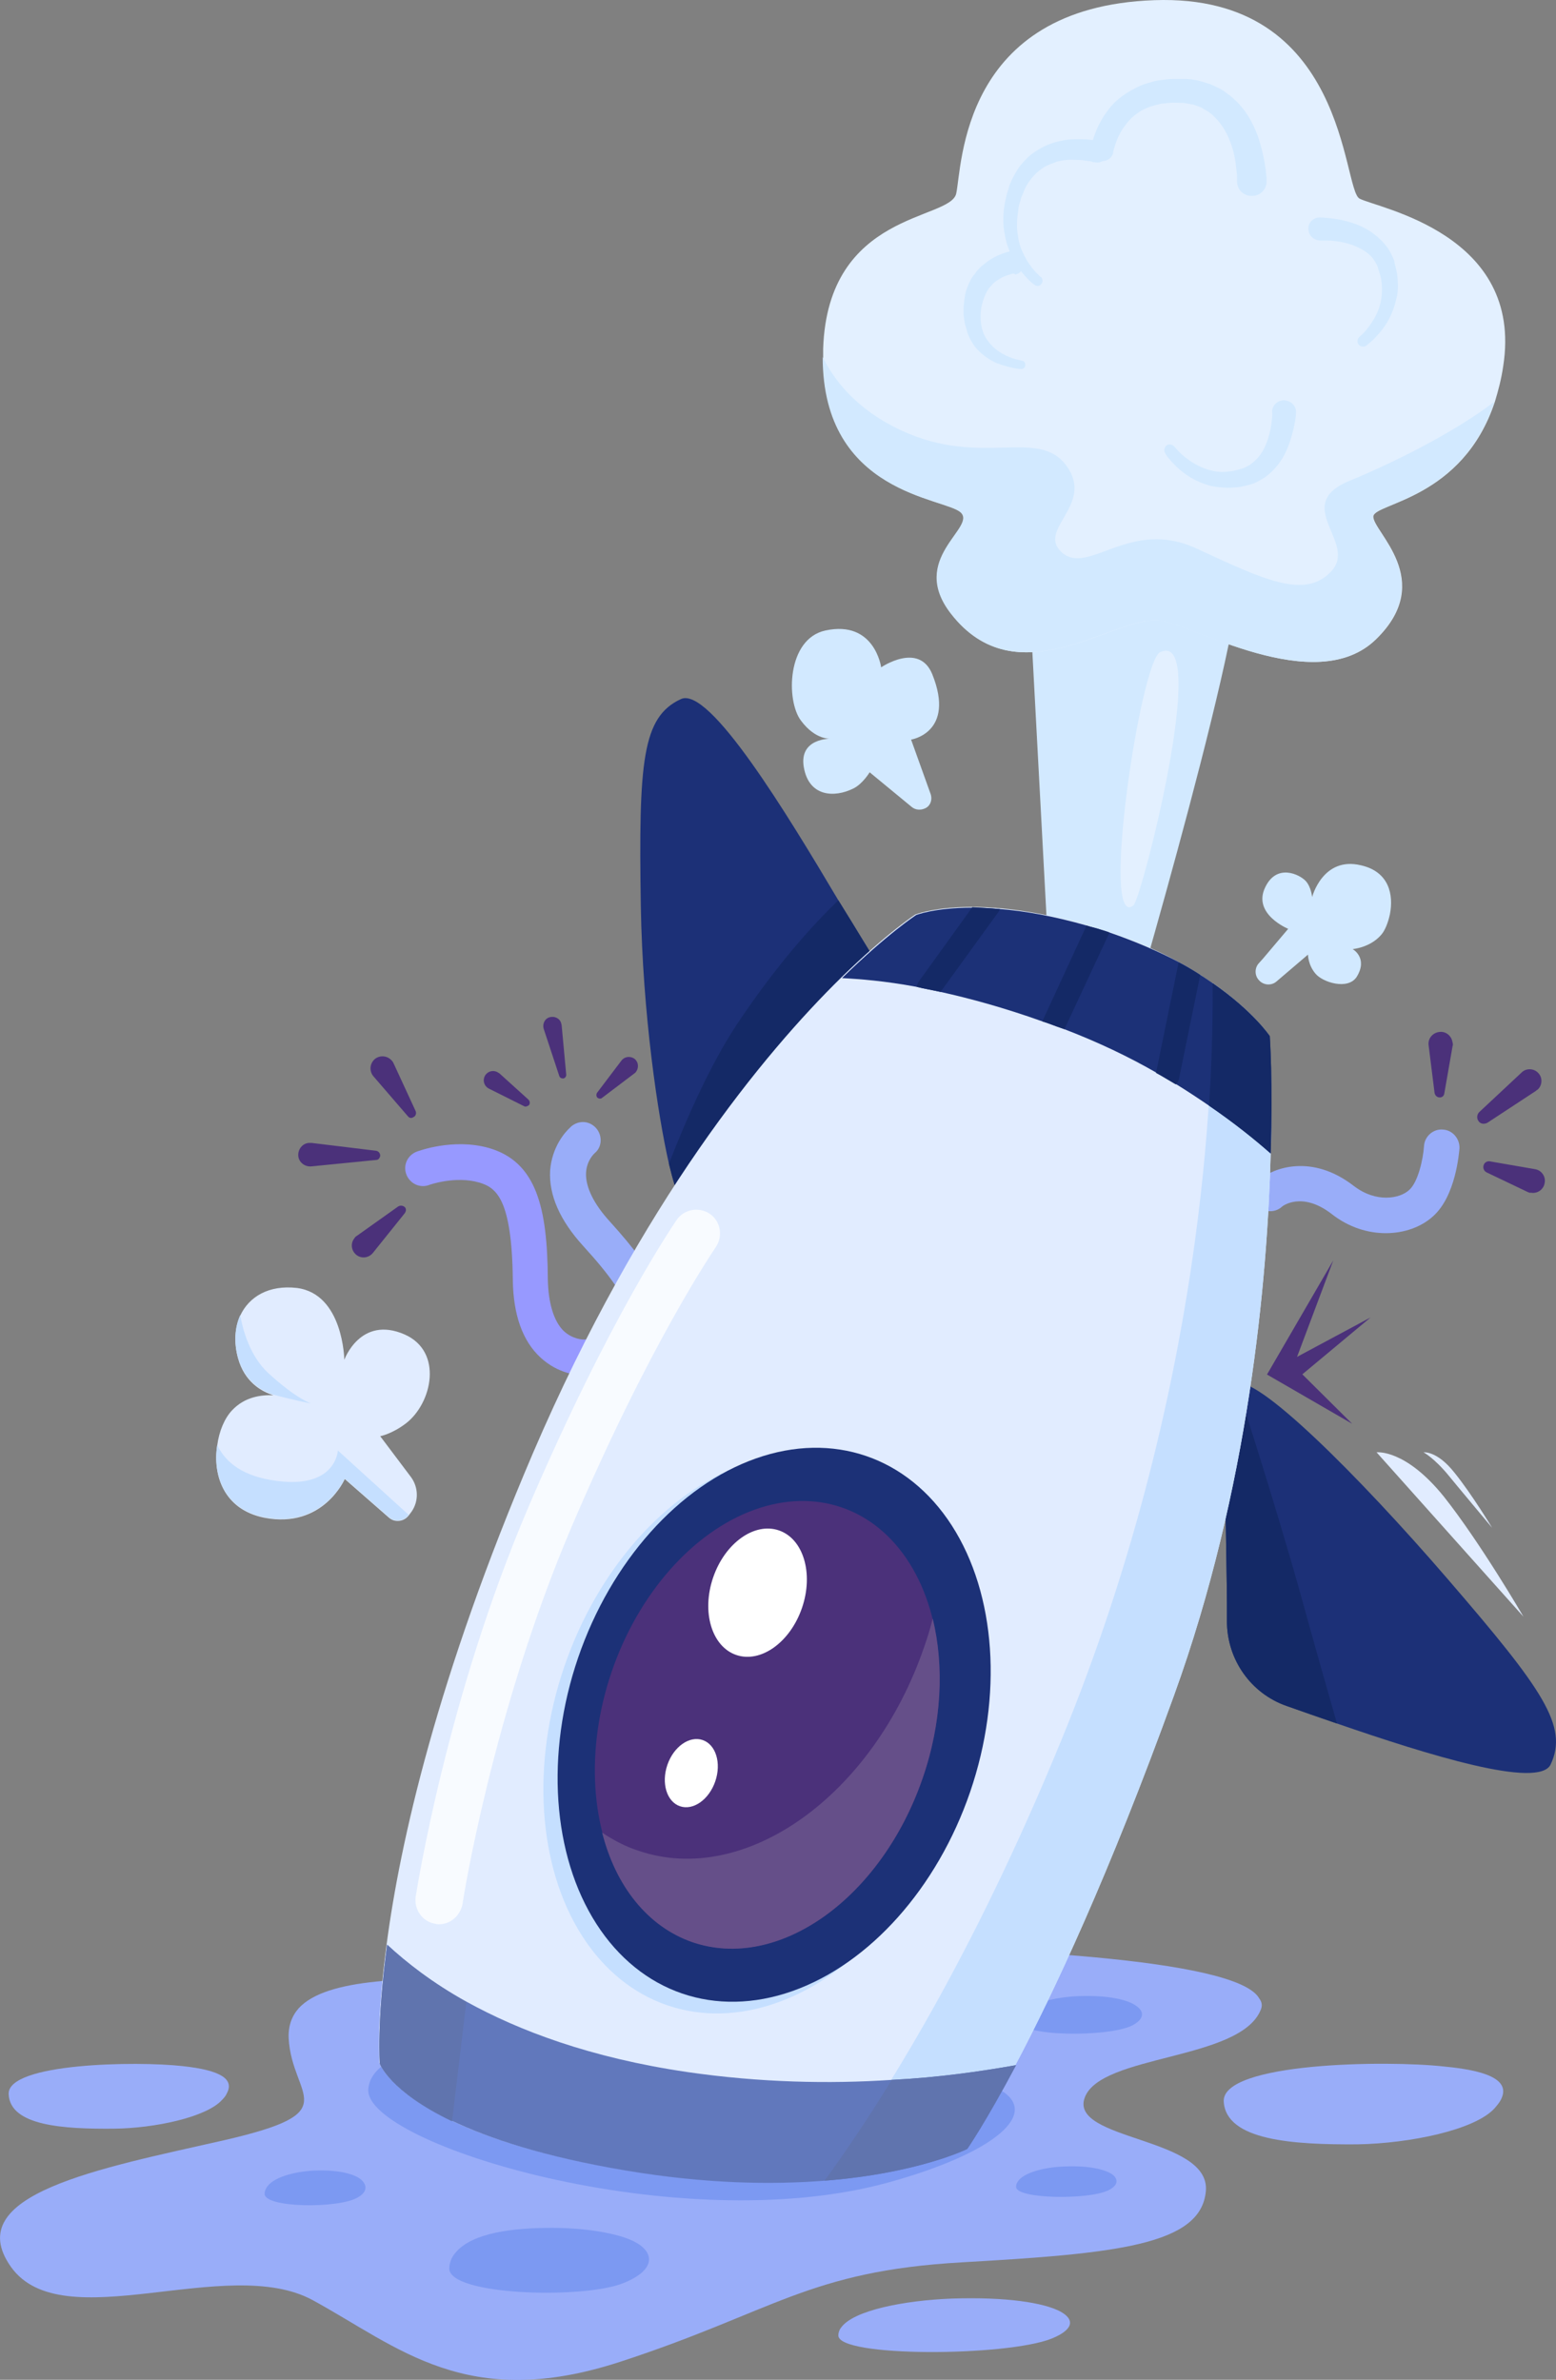 <?xml version="1.0" encoding="utf-8"?>
<svg viewBox="-433.559 -1133 1144.225 1750.058" xmlns="http://www.w3.org/2000/svg">
  <rect x="-433.559" y="-1133" width="1144.225" height="1750.058" fill="#808080" stroke="none"/>
  <title>Rocket Crash</title>
  <g id="XMLID_3_" transform="matrix(3.386, 0, 0, 3.386, -870.396, -1269.994)">
    <path id="XMLID_153_" fill="#99ADF9" d="M402.8,477c-4.5,11-34.7,9.6-38.2,19c-3.5,9.4,27.3,8.5,26.3,20.3 c-1,11.8-19.6,13.6-53,15.5c-33.4,1.9-40.8,10.7-74.2,21.6s-48.1-3.2-66.8-13.4c-18.6-10.1-54.3,8.5-65.5-7.2 c-11.2-15.8,19.3-21.4,46.2-27.5c27-6.2,14.8-9.1,14.1-22.2c-0.1-2.7,0.7-4.8,2.2-6.5c6.1-6.6,23.8-6.7,45-6.3 c26.7,0.6,33.4-8.3,70.6-7.5c34.3,0.7,88.1,2.8,93,11.7C403.1,475.3,403.2,476.1,402.8,477z"/>
  </g>
  <path id="XMLID_155_" fill="#99ADF9" d="M 670.148 411.062 C 669.133 413.094 667.44 415.125 665.408 417.495 C 650.849 433.408 603.109 443.227 564.85 443.904 C 517.448 444.243 468.015 441.196 466.322 412.416 C 466.322 412.416 466.322 412.416 466.322 412.416 C 464.968 383.637 586.18 381.944 628.503 386.684 C 665.07 390.07 676.581 398.535 670.148 411.062 Z"/>
  <path id="XMLID_325_" fill="#99ADF9" d="M -266.706 406.322 C -267.383 408.015 -268.738 409.708 -270.43 411.401 C -281.942 423.928 -319.525 432.054 -349.658 432.393 C -386.902 432.731 -426.178 430.361 -427.194 406.999 C -427.194 406.999 -427.194 406.999 -427.194 406.999 C -428.209 383.976 -332.729 382.621 -299.548 386.346 C -270.769 389.393 -261.289 396.164 -266.706 406.322 Z"/>
  <path id="XMLID_157_" fill="#99ADF9" d="M 339.693 586.786 C 306.512 599.99 182.591 600.668 182.93 584.416 C 182.93 582.384 183.607 580.353 184.961 578.66 C 194.103 565.794 232.024 558.683 266.221 557.329 C 306.512 555.975 333.937 560.376 346.126 566.809 C 357.299 572.904 355.606 580.353 339.693 586.786 Z"/>
  <path id="XMLID_23_" fill="#7C99F2" d="M 23.458 546.495 C -7.014 557.668 -103.848 554.959 -103.171 534.983 C -103.171 532.613 -102.494 530.243 -101.478 527.873 C -93.352 512.298 -67.959 506.542 -38.841 505.526 C -4.983 504.172 22.781 509.589 33.954 516.022 C 48.175 523.81 48.513 537.014 23.458 546.495 Z"/>
  <path id="XMLID_26_" fill="#7C99F2" d="M 398.945 356.55 C 381 365.354 315.654 364.676 315.992 353.165 C 315.992 351.81 316.331 350.456 317.008 349.102 C 322.087 340.299 342.063 335.558 360.347 334.881 C 381.677 334.204 396.236 337.59 402.331 342.33 C 408.425 346.732 407.409 352.149 398.945 356.55 Z"/>
  <path id="XMLID_27_" fill="#7C99F2" d="M 381.339 477.763 C 366.78 484.873 313.284 484.196 313.622 475.054 C 313.622 474.038 313.961 472.684 314.638 471.668 C 318.701 464.558 335.292 460.495 350.189 460.156 C 367.795 459.479 379.646 462.526 384.724 466.251 C 389.126 469.975 388.449 474.377 381.339 477.763 Z"/>
  <path id="XMLID_25_" fill="#7C99F2" d="M 219.497 472.007 C 65.781 514.329 -164.793 443.904 -162.762 403.613 C -162.423 398.535 -160.391 394.133 -156.667 390.07 C -130.258 360.952 -22.589 352.826 75.261 358.582 C 190.04 365.692 267.575 383.976 301.433 403.613 C 332.244 420.881 298.048 450.337 219.497 472.007 Z"/>
  <path id="XMLID_24_" fill="#7C99F2" d="M -170.888 483.18 C -185.447 491.306 -239.62 490.629 -238.942 480.133 C -238.942 478.778 -238.604 477.763 -237.927 476.408 C -233.864 468.282 -217.273 463.881 -202.376 463.204 C -184.769 462.526 -172.919 465.574 -167.84 469.975 C -163.1 474.377 -163.777 479.455 -170.888 483.18 Z"/>
  <path id="XMLID_97_" fill="#D2E9FF" d="M 322.764 -706.595 C 322.764 -706.595 313.961 -734.02 344.433 -735.713 C 374.906 -737.067 344.433 -782.098 374.906 -808.169 C 405.378 -834.24 441.606 -822.728 442.96 -787.854 C 444.315 -752.98 438.559 -731.311 442.96 -722.508 C 447.362 -713.705 460.228 -738.421 476.141 -721.154 C 492.055 -703.886 393.528 -370.384 393.528 -370.384 L 340.032 -383.588 L 322.764 -706.595 Z"/>
  <path id="XMLID_18_" fill="#E3F0FF" d="M 419.598 -653.438 C 405.039 -646.666 375.244 -447.58 399.961 -467.218 C 405.716 -471.619 456.842 -670.705 419.598 -653.438 Z"/>
  <path id="XMLID_151_" fill="#E3F0FF" d="M 671.841 -863.697 C 670.487 -854.216 668.117 -845.413 665.747 -837.626 C 642.046 -765.847 577.377 -763.138 576.361 -753.319 C 575.346 -742.484 623.086 -706.595 578.393 -662.918 C 533.7 -619.241 442.622 -674.768 418.583 -676.8 C 384.724 -679.508 314.299 -619.241 265.882 -681.878 C 234.733 -722.17 284.843 -744.855 273.331 -756.028 C 261.819 -767.201 171.757 -769.232 171.757 -870.468 C 171.757 -872.5 171.757 -874.531 171.757 -876.563 C 175.143 -977.798 265.205 -970.688 269.607 -990.665 C 274.008 -1010.641 272.993 -1127.79 415.197 -1132.869 C 557.739 -1137.947 553.338 -993.712 566.204 -986.94 C 579.747 -979.83 687.077 -961.208 671.841 -863.697 Z"/>
  <path id="XMLID_149_" fill="#D2E9FF" d="M 558.755 -779.39 C 589.227 -791.917 634.936 -814.264 665.408 -837.626 C 641.708 -765.847 577.039 -763.138 576.023 -753.319 C 575.007 -742.484 622.747 -706.595 578.054 -662.918 C 533.362 -619.241 442.283 -674.768 418.244 -676.8 C 384.386 -679.508 313.961 -619.241 265.544 -681.878 C 234.394 -722.17 284.504 -744.855 272.993 -756.028 C 261.481 -767.201 171.418 -769.232 171.418 -870.468 C 179.206 -854.555 195.457 -831.87 230.331 -815.957 C 288.906 -789.209 330.213 -819.004 350.866 -790.224 C 371.52 -761.445 328.181 -743.5 347.48 -726.571 C 367.118 -709.642 397.59 -752.303 446.346 -729.618 C 495.44 -706.933 525.913 -692.036 545.212 -712.689 C 565.527 -733.681 515.417 -761.445 558.755 -779.39 Z"/>
  <path id="XMLID_94_" fill="#D2E9FF" d="M 327.504 -923.287 C 327.504 -923.287 327.166 -923.625 326.15 -924.303 C 325.134 -924.98 324.118 -925.996 322.425 -927.688 C 319.378 -930.736 315.315 -935.476 311.929 -941.909 C 310.237 -944.956 308.544 -948.68 307.189 -952.743 C 305.835 -956.806 305.158 -961.208 304.481 -965.948 C 304.142 -970.688 304.142 -975.428 304.819 -980.169 C 305.158 -982.539 305.496 -984.909 306.174 -987.279 C 306.512 -988.633 306.512 -989.31 307.189 -991.342 L 308.205 -994.728 C 309.221 -998.791 311.929 -1003.869 314.638 -1008.271 C 317.347 -1012.334 321.071 -1016.397 324.796 -1019.444 C 328.858 -1022.491 332.921 -1024.861 336.984 -1026.554 C 341.047 -1028.247 345.449 -1029.263 349.173 -1029.94 C 352.898 -1030.617 356.622 -1030.617 359.669 -1030.617 C 362.717 -1030.617 365.425 -1030.617 367.795 -1030.279 C 370.165 -1029.94 371.858 -1029.94 372.874 -1029.601 C 374.228 -1029.263 374.906 -1029.263 374.906 -1029.263 C 379.307 -1028.247 382.016 -1024.184 381 -1019.783 C 379.984 -1015.381 375.921 -1012.672 371.52 -1013.688 C 371.52 -1013.688 371.181 -1013.688 371.181 -1013.688 L 370.504 -1013.688 C 370.504 -1013.688 370.165 -1013.688 369.488 -1014.027 C 368.472 -1014.365 367.457 -1014.704 365.425 -1014.704 C 363.732 -1015.042 361.701 -1015.381 358.992 -1015.381 C 356.622 -1015.381 353.913 -1015.72 350.866 -1015.381 C 347.819 -1015.042 344.772 -1014.704 341.725 -1013.35 C 338.677 -1012.334 335.292 -1010.979 332.583 -1008.948 C 329.536 -1006.916 326.827 -1004.208 324.457 -1001.161 C 322.087 -998.113 320.394 -995.405 318.701 -990.665 L 317.347 -987.617 L 316.67 -984.909 C 315.992 -982.877 315.315 -980.846 315.315 -978.814 C 314.638 -974.751 314.299 -970.688 314.299 -966.964 C 314.299 -963.239 314.977 -959.177 315.654 -955.791 C 316.331 -952.405 317.685 -949.019 319.04 -946.31 C 321.748 -940.555 325.134 -936.153 327.504 -933.444 C 328.858 -932.09 329.874 -931.074 330.551 -930.397 C 331.229 -929.72 331.567 -929.381 331.567 -929.381 L 331.906 -929.381 C 333.26 -928.027 333.599 -925.657 332.244 -924.303 C 331.229 -922.61 329.197 -922.271 327.504 -923.287 Z"/>
  <path id="XMLID_99_" fill="#D2E9FF" d="M 368.472 -1022.83 C 368.472 -1022.83 368.472 -1023.507 368.811 -1025.2 C 369.15 -1026.554 369.827 -1028.586 370.504 -1031.294 C 372.197 -1036.373 374.906 -1043.483 380.661 -1051.271 C 383.37 -1054.995 387.094 -1059.058 391.496 -1062.105 C 395.898 -1065.491 400.976 -1068.2 406.394 -1070.57 C 409.102 -1071.585 412.149 -1072.263 415.197 -1073.278 C 418.244 -1073.956 421.291 -1074.294 424.338 -1074.633 C 427.386 -1074.971 430.433 -1074.971 433.48 -1074.971 L 435.85 -1074.971 L 436.189 -1074.971 L 437.204 -1074.971 L 437.543 -1074.971 L 438.559 -1074.971 L 442.622 -1074.633 C 443.976 -1074.294 444.992 -1074.294 446.685 -1073.956 L 451.763 -1072.601 C 453.456 -1071.924 455.149 -1071.585 456.842 -1070.908 L 461.244 -1068.877 C 464.291 -1067.523 467 -1065.83 469.37 -1063.798 C 472.078 -1062.105 474.11 -1059.735 476.48 -1057.704 C 484.944 -1048.901 489.685 -1038.405 492.393 -1029.94 C 495.102 -1021.137 496.456 -1013.688 497.133 -1008.609 C 497.472 -1005.901 497.472 -1003.869 497.811 -1002.515 C 497.811 -1000.822 497.811 -1000.145 497.811 -1000.145 C 498.149 -994.05 493.409 -988.972 487.315 -988.972 C 481.22 -988.633 476.141 -993.373 476.141 -999.468 C 476.141 -999.468 476.141 -999.806 476.141 -999.806 L 476.141 -1000.483 C 476.141 -1000.483 476.141 -1000.822 476.141 -1001.838 C 476.141 -1002.853 476.141 -1004.546 475.803 -1006.578 C 475.464 -1010.641 474.787 -1017.074 472.756 -1023.846 C 470.724 -1030.617 467.338 -1038.405 461.921 -1044.499 C 460.567 -1045.853 459.212 -1047.546 457.519 -1048.901 C 455.826 -1050.255 454.134 -1051.609 452.441 -1052.286 L 449.732 -1053.979 C 448.716 -1054.318 448.039 -1054.656 447.023 -1054.995 L 444.315 -1056.011 C 443.299 -1056.349 441.606 -1056.349 440.59 -1056.688 L 436.527 -1057.365 L 435.512 -1057.365 L 435.173 -1057.365 C 434.496 -1057.365 436.189 -1057.365 435.85 -1057.365 L 435.512 -1057.365 L 433.819 -1057.365 C 431.449 -1057.365 429.079 -1057.704 426.708 -1057.365 C 424.338 -1057.027 421.968 -1057.027 419.937 -1056.688 C 417.905 -1056.011 415.535 -1055.672 413.504 -1054.995 C 409.441 -1053.641 405.716 -1051.948 402.669 -1049.578 C 399.622 -1047.546 396.913 -1044.838 394.882 -1042.129 C 390.48 -1036.712 388.11 -1031.294 386.756 -1027.231 C 386.079 -1025.2 385.74 -1023.846 385.402 -1022.83 C 385.063 -1021.814 385.063 -1021.475 385.063 -1021.475 L 385.063 -1020.798 C 384.047 -1016.397 379.984 -1014.027 375.583 -1014.704 C 370.165 -1014.704 367.795 -1018.767 368.472 -1022.83 Z"/>
  <path id="XMLID_100_" fill="#D2E9FF" d="M 536.747 -973.058 C 536.747 -973.058 539.117 -973.058 542.842 -972.72 C 546.566 -972.381 551.645 -971.704 557.739 -970.011 C 563.834 -968.318 570.944 -965.61 577.716 -960.192 C 581.102 -957.484 584.149 -954.436 586.857 -950.712 C 588.212 -948.68 589.227 -946.988 590.243 -944.618 L 591.598 -941.57 L 592.275 -938.184 C 593.29 -934.799 594.306 -929.72 594.306 -925.657 C 594.645 -921.255 594.306 -917.192 593.29 -913.468 C 591.598 -905.681 588.55 -898.909 585.165 -893.83 C 581.779 -888.752 578.054 -885.027 575.684 -882.657 C 572.976 -880.287 571.283 -878.933 571.283 -878.933 C 569.59 -877.578 566.881 -877.917 565.527 -879.61 C 564.172 -881.303 564.511 -884.011 566.204 -885.366 C 565.865 -885.027 571.96 -889.767 577.039 -898.909 C 579.747 -903.311 581.779 -909.066 582.456 -915.5 C 582.794 -918.547 582.794 -921.933 582.456 -924.98 C 582.117 -928.366 581.44 -930.736 580.086 -934.799 L 579.409 -937.169 L 578.393 -939.2 C 577.716 -940.555 576.7 -941.909 576.023 -942.925 C 574.33 -945.295 571.96 -946.988 569.59 -948.68 C 564.511 -951.728 559.094 -953.759 554.015 -954.775 C 548.936 -955.791 544.873 -956.129 541.826 -956.129 C 538.779 -956.129 537.425 -956.129 537.425 -956.129 C 532.684 -956.129 528.621 -959.854 528.621 -964.594 C 528.283 -968.995 532.007 -973.058 536.747 -973.058 Z"/>
  <path id="XMLID_101_" fill="#D2E9FF" d="M 311.929 -931.751 C 311.929 -931.751 311.591 -931.751 311.252 -931.751 C 310.575 -931.751 309.898 -931.413 308.882 -931.074 C 306.512 -930.397 303.465 -929.381 300.079 -927.011 C 298.386 -925.996 296.693 -924.641 295.339 -922.948 C 293.646 -921.255 292.292 -919.224 291.276 -916.854 C 290.26 -914.484 289.244 -912.114 288.567 -909.066 C 287.89 -906.358 287.552 -902.972 287.552 -900.263 C 287.552 -896.539 287.89 -894.169 288.567 -891.46 C 289.244 -888.752 290.26 -886.043 291.953 -883.673 C 295 -878.933 299.063 -875.547 303.126 -873.177 C 307.189 -870.807 310.914 -869.452 313.622 -868.775 C 316.331 -868.098 318.024 -867.76 317.685 -867.76 C 319.378 -867.76 320.733 -866.067 320.394 -864.374 C 320.394 -862.681 318.701 -861.327 317.008 -861.665 C 317.008 -861.665 314.977 -861.665 311.929 -862.342 C 308.882 -863.019 304.481 -864.035 299.063 -866.067 C 293.985 -868.437 288.229 -872.161 283.489 -877.917 C 281.119 -880.964 279.426 -884.35 278.071 -887.736 C 277.394 -889.429 277.056 -891.799 276.378 -893.492 C 275.701 -895.523 275.701 -896.878 275.363 -898.909 C 275.363 -899.925 275.024 -900.263 275.024 -901.956 L 275.024 -904.665 C 275.024 -906.696 275.024 -908.389 275.363 -910.421 C 275.701 -914.145 276.378 -918.208 277.733 -921.594 C 279.087 -925.318 280.78 -928.704 283.15 -931.413 C 285.181 -934.46 287.552 -936.83 290.26 -938.862 C 295 -942.925 299.74 -944.956 303.126 -946.31 C 304.819 -946.988 306.174 -947.326 307.189 -947.665 C 308.205 -948.003 308.882 -948.003 308.882 -948.003 C 313.622 -949.019 318.362 -946.31 319.378 -941.57 C 320.394 -936.83 317.685 -932.09 312.945 -931.074 C 312.607 -931.751 312.268 -931.751 311.929 -931.751 Z"/>
  <path id="XMLID_15_" fill="#D2E9FF" d="M 519.48 -829.5 C 519.48 -829.5 519.48 -827.13 518.803 -823.405 C 518.125 -819.681 517.11 -814.602 515.078 -808.508 C 513.047 -802.413 509.999 -795.303 504.244 -788.87 C 501.535 -785.823 498.149 -782.776 494.086 -780.406 C 492.055 -779.39 490.023 -778.036 487.992 -777.358 L 484.606 -776.343 L 481.559 -775.665 C 478.173 -774.65 473.094 -774.311 469.031 -774.311 C 464.63 -774.311 460.567 -774.988 456.842 -775.665 C 449.055 -777.697 442.622 -781.083 437.543 -784.807 C 432.464 -788.532 429.079 -792.256 426.708 -794.965 C 424.338 -797.673 423.323 -799.366 423.323 -799.705 C 421.968 -801.398 422.645 -804.106 424.338 -805.461 C 426.031 -806.815 428.74 -806.138 430.094 -804.445 C 430.094 -804.783 434.157 -798.689 443.299 -792.933 C 447.701 -790.224 453.456 -787.516 459.551 -786.5 C 462.598 -785.823 465.984 -785.823 469.031 -786.161 C 472.417 -786.5 474.787 -786.839 478.85 -788.193 L 481.22 -788.87 L 483.252 -789.886 C 484.606 -790.563 485.96 -791.24 486.976 -792.256 C 489.346 -793.949 491.378 -796.319 493.07 -798.35 C 496.456 -803.091 498.488 -808.508 499.842 -813.587 C 501.196 -818.665 501.535 -822.728 501.874 -825.775 C 502.212 -828.823 501.874 -830.177 501.874 -830.177 C 501.874 -834.917 505.936 -838.642 510.677 -838.642 C 515.755 -838.303 519.818 -834.579 519.48 -829.5 Z"/>
  <path id="XMLID_104_" fill="#D2E9FF" d="M 250.646 -549.493 L 236.426 -589.107 C 236.426 -589.107 269.268 -594.186 252.001 -637.186 C 242.182 -661.225 214.418 -642.264 214.418 -642.264 C 214.418 -642.264 209.678 -677.138 173.45 -669.351 C 145.009 -663.256 144.332 -617.548 155.505 -602.989 C 166.339 -588.43 177.513 -589.784 177.513 -589.784 C 177.513 -589.784 153.812 -590.461 157.536 -568.792 C 161.261 -547.123 179.883 -546.107 194.103 -553.218 C 200.875 -556.603 205.953 -565.068 205.953 -565.068 L 236.764 -539.674 C 239.473 -537.304 243.536 -536.966 246.922 -538.659 C 250.646 -540.351 252.339 -545.092 250.646 -549.493 Z"/>
  <path id="XMLID_148_" fill="#D2E9FF" d="M 588.55 -460.785 C 587.196 -454.352 584.826 -448.596 582.117 -445.549 C 573.991 -436.068 561.125 -435.053 561.125 -435.053 C 561.125 -435.053 572.637 -428.62 564.172 -414.738 C 557.739 -404.58 538.779 -410.675 533.7 -417.108 C 528.283 -423.541 528.283 -430.99 528.283 -430.99 L 505.259 -411.352 C 501.535 -407.966 495.44 -408.305 492.055 -412.368 C 489.007 -415.754 489.007 -421.171 492.055 -424.557 L 495.102 -427.942 L 513.724 -449.95 C 513.724 -449.95 487.315 -460.785 496.795 -480.423 C 505.259 -498.367 522.188 -489.903 526.59 -485.163 C 530.653 -480.761 531.33 -473.312 531.33 -473.312 C 531.33 -473.312 539.117 -503.446 567.22 -496.674 C 588.212 -491.934 591.259 -474.667 588.55 -460.785 Z"/>
  <path id="XMLID_22_" fill="#E1ECFF" d="M -131.274 -46.7 C -125.856 -39.251 -125.518 -29.094 -130.935 -21.306 L -132.966 -18.598 C -134.998 -15.889 -138.045 -14.535 -141.092 -14.535 C -143.462 -14.535 -145.494 -15.212 -147.525 -16.905 L -180.029 -45.346 C -180.029 -45.346 -195.943 -8.44 -239.281 -16.905 C -269.415 -22.999 -277.202 -48.731 -273.816 -70.062 C -272.462 -80.558 -268.399 -90.038 -262.982 -95.794 C -253.501 -105.952 -241.312 -107.306 -232.509 -106.967 C -241.312 -109.676 -253.84 -116.786 -258.58 -134.392 C -261.627 -145.566 -260.95 -156.739 -256.887 -165.542 C -250.454 -179.424 -235.895 -188.227 -215.242 -185.857 C -181.045 -181.455 -180.368 -133.038 -180.368 -133.038 C -180.368 -133.038 -168.517 -165.881 -136.014 -151.66 C -107.573 -139.133 -115.699 -101.211 -134.998 -86.314 C -145.155 -78.527 -153.958 -76.834 -153.958 -76.834 L -131.274 -46.7 Z"/>
  <path id="XMLID_144_" fill="#C5DFFF" d="M -204.746 -100.873 C -204.746 -100.873 -218.627 -103.582 -232.171 -107.306 C -240.974 -110.015 -253.501 -116.786 -258.58 -134.731 C -261.627 -145.904 -260.95 -157.077 -256.887 -165.881 C -254.856 -154.03 -249.438 -135.408 -236.234 -123.219 C -215.58 -104.259 -204.746 -100.873 -204.746 -100.873 Z"/>
  <path id="XMLID_20_" fill="#C5DFFF" d="M -132.966 -18.936 C -134.998 -16.228 -138.045 -14.873 -141.092 -14.873 C -143.462 -14.873 -145.494 -15.55 -147.525 -17.243 L -180.029 -45.684 C -180.029 -45.684 -195.943 -8.779 -239.281 -17.243 C -269.415 -23.338 -277.202 -49.07 -273.816 -70.401 C -269.076 -60.243 -258.58 -48.731 -234.541 -44.668 C -186.462 -36.204 -185.108 -66.338 -185.108 -66.338 L -132.966 -18.936 Z"/>
  <path id="XMLID_329_" d="M -3.967 -121.526 C -8.368 -121.526 -22.927 -122.542 -36.132 -134.731 C -49.337 -146.92 -56.108 -166.219 -56.447 -191.613 C -57.124 -251.542 -68.636 -259.668 -81.163 -263.392 C -98.77 -268.471 -117.73 -261.699 -117.73 -261.699 C -124.502 -258.99 -131.951 -262.376 -134.659 -269.148 C -137.368 -275.919 -133.982 -283.368 -127.211 -286.077 C -126.195 -286.415 -100.463 -296.234 -74.053 -288.786 C -38.841 -278.628 -31.053 -244.431 -30.715 -192.29 C -30.376 -174.684 -26.313 -161.479 -19.203 -154.369 C -12.431 -147.936 -4.644 -147.936 -4.644 -147.936 C 2.466 -148.613 8.561 -142.518 8.899 -135.408 C 9.238 -128.298 3.82 -122.204 -3.29 -121.865 C -2.951 -121.526 -3.29 -121.526 -3.967 -121.526 Z" style="fill: rgb(151, 153, 255);"/>
  <path id="XMLID_5_" fill="#99ADF9" d="M -14.463 -303.683 C -17.849 -300.636 -27.668 -289.801 -29.022 -272.195 C -30.038 -254.25 -21.912 -235.628 -4.644 -216.668 C 35.647 -172.652 33.277 -158.77 26.505 -147.597 C 17.025 -131.684 -1.258 -123.896 -1.258 -123.896 C -8.03 -121.188 -11.077 -113.739 -8.368 -106.967 C -5.66 -100.196 1.789 -97.149 8.561 -99.857 C 9.576 -100.196 35.308 -110.692 49.19 -134.392 C 67.812 -166.219 49.867 -196.014 14.994 -234.613 C 3.143 -247.479 -2.951 -260.006 -2.613 -270.164 C -2.274 -279.644 3.482 -284.723 3.82 -285.061 C 9.238 -289.463 9.576 -297.927 4.836 -303.345 C 0.096 -308.762 -7.691 -309.439 -13.447 -304.699 C -13.786 -304.36 -14.124 -304.022 -14.463 -303.683 Z"/>
  <path id="XMLID_332_" fill="#99ADF9" d="M 585.503 -226.148 C 572.637 -226.148 558.417 -230.211 545.551 -240.368 C 523.543 -257.297 508.984 -245.786 508.984 -245.447 C 503.566 -240.707 495.102 -241.384 490.7 -247.14 C 485.96 -252.557 486.637 -261.022 492.393 -265.423 C 502.889 -274.227 530.992 -284.723 561.802 -261.022 C 578.393 -248.156 595.999 -251.542 602.771 -257.975 C 609.204 -263.731 612.928 -280.321 613.605 -290.14 C 613.944 -297.25 620.377 -303.006 627.487 -302.329 C 634.597 -301.99 640.015 -295.557 639.676 -288.447 C 639.338 -285.061 636.967 -253.573 620.377 -238.676 C 611.912 -230.888 599.385 -226.148 585.503 -226.148 Z"/>
  <path id="XMLID_125_" fill="#E1ECFF" d="M 578.731 -64.983 L 686.739 55.89 C 686.739 55.89 655.251 1.717 628.164 -32.479 C 599.724 -67.692 578.731 -64.983 578.731 -64.983 Z"/>
  <path id="XMLID_13_" fill="#E1ECFF" d="M 663.715 -9.456 C 663.715 -9.456 635.952 -42.637 631.889 -47.716 C 621.054 -60.92 613.267 -64.983 613.267 -64.983 C 613.267 -64.983 623.086 -66.338 635.952 -50.086 C 648.818 -34.172 663.715 -9.456 663.715 -9.456 Z"/>
  <polygon id="XMLID_103_" points="498.149 -122.204 546.905 -206.172 517.787 -128.637 560.787 -85.975" style="fill: #4b317a;"/>
  <polygon id="XMLID_110_" points="574.33 -164.188 504.244 -126.605 521.511 -120.172" style="fill: #4b317a;"/>
  <path id="XMLID_115_" d="M -133.644 -312.148 L -159.037 -341.604 C -162.084 -345.329 -161.746 -350.746 -158.021 -354.132 C -154.297 -357.179 -148.88 -356.84 -145.494 -353.116 C -144.817 -352.439 -144.478 -351.762 -144.14 -351.084 L -127.888 -315.872 C -127.211 -314.179 -127.888 -312.148 -129.581 -311.47 C -130.935 -310.455 -132.628 -310.793 -133.644 -312.148 Z" style="fill: #4b317a;"/>
  <path id="XMLID_119_" d="M -157.006 -279.982 L -204.746 -275.242 C -209.486 -274.904 -213.887 -278.29 -214.226 -283.03 C -214.565 -287.77 -211.179 -292.171 -206.439 -292.51 C -205.761 -292.51 -205.084 -292.51 -204.407 -292.51 L -157.006 -286.754 C -154.974 -286.415 -153.958 -284.723 -153.958 -283.03 C -154.297 -281.337 -155.313 -279.982 -157.006 -279.982 Z" style="fill: #4b317a;"/>
  <path id="XMLID_120_" d="M -136.014 -240.707 L -159.376 -211.589 C -162.423 -207.865 -167.84 -207.187 -171.565 -210.235 C -175.289 -213.282 -175.966 -218.699 -172.919 -222.424 C -172.58 -223.101 -171.903 -223.778 -171.226 -224.117 L -140.754 -245.786 C -139.061 -246.801 -137.029 -246.463 -135.675 -245.109 C -134.659 -243.754 -134.998 -242.061 -136.014 -240.707 Z" style="fill: #4b317a;"/>
  <path id="XMLID_10_" d="M 5.513 -329.415 L 23.458 -353.116 C 25.828 -356.163 29.891 -356.502 32.938 -354.47 C 35.986 -352.1 36.324 -348.037 34.293 -344.99 C 33.954 -344.651 33.616 -343.974 32.938 -343.636 L 9.238 -325.691 C 8.222 -324.675 6.529 -325.014 5.513 -326.029 C 4.836 -327.045 4.836 -328.4 5.513 -329.415 Z" style="fill: #4b317a;"/>
  <path id="XMLID_8_" d="M -22.25 -341.604 L -33.762 -376.478 C -34.778 -379.864 -33.085 -383.927 -29.361 -384.943 C -25.975 -385.958 -21.912 -384.265 -20.896 -380.541 C -20.896 -380.202 -20.557 -379.525 -20.557 -379.187 L -17.172 -342.62 C -17.172 -341.266 -18.187 -339.911 -19.542 -339.911 C -20.896 -339.911 -21.912 -340.588 -22.25 -341.604 Z" style="fill: #4b317a;"/>
  <path id="XMLID_7_" d="M -48.321 -319.596 L -74.053 -332.463 C -77.439 -334.155 -78.793 -338.218 -77.1 -341.604 C -75.408 -344.99 -71.345 -346.344 -67.959 -344.651 C -67.282 -344.313 -66.943 -343.974 -66.266 -343.636 L -44.935 -324.337 C -43.92 -323.321 -43.581 -321.628 -44.597 -320.274 C -45.951 -319.258 -47.305 -318.919 -48.321 -319.596 Z" style="fill: #4b317a;"/>
  <path id="XMLID_121_" d="M 634.597 -363.612 L 628.503 -328.738 C 628.164 -326.707 626.471 -325.691 624.44 -326.029 C 622.747 -326.368 621.731 -327.722 621.393 -329.077 L 616.991 -364.289 C 616.314 -369.029 619.7 -373.431 624.779 -374.108 C 629.519 -374.785 633.92 -371.399 634.597 -366.321 C 634.936 -365.305 634.936 -364.628 634.597 -363.612 Z" style="fill: #4b317a;"/>
  <path id="XMLID_122_" d="M 695.881 -330.77 L 660.33 -307.408 C 657.96 -306.053 654.912 -306.392 653.558 -308.762 C 652.204 -310.793 652.542 -313.502 654.235 -315.195 L 685.385 -344.313 C 688.77 -347.699 694.526 -347.36 697.574 -343.974 C 700.959 -340.588 700.621 -334.833 697.235 -331.785 C 696.558 -331.447 696.219 -331.108 695.881 -330.77 Z" style="fill: #4b317a;"/>
  <path id="XMLID_123_" d="M 690.125 -256.282 L 659.652 -270.841 C 657.621 -271.856 656.605 -274.227 657.621 -276.597 C 658.298 -278.29 660.33 -279.305 662.022 -278.967 L 695.203 -273.211 C 699.944 -272.534 703.329 -267.793 702.314 -263.053 C 701.636 -258.313 696.896 -254.927 692.156 -255.943 C 691.818 -255.605 691.14 -255.943 690.125 -256.282 Z" style="fill: #4b317a;"/>
  <path id="XMLID_127_" d="M 213.064 -422.187 C 213.064 -422.187 70.521 -251.542 65.104 -255.943 C 63.749 -256.959 61.379 -264.746 58.332 -277.274 C 50.206 -312.825 39.033 -387.313 37.679 -466.541 C 35.986 -573.194 38.694 -605.698 67.135 -618.902 C 88.127 -628.721 145.347 -534.257 182.93 -470.942 C 196.473 -449.273 206.969 -431.328 213.064 -422.187 Z" style="fill: rgb(28, 48, 119);"/>
  <path id="XMLID_124_" d="M 213.064 -422.187 C 213.064 -422.187 70.521 -251.542 65.104 -255.943 C 63.749 -256.959 61.379 -264.746 58.332 -277.274 C 72.214 -312.825 89.143 -350.407 107.765 -378.848 C 137.899 -424.218 164.985 -453.675 182.93 -470.942 C 196.473 -449.273 206.969 -431.328 213.064 -422.187 Z" style="fill: rgb(20, 41, 102);"/>
  <path id="XMLID_11_" d="M 706.715 164.575 C 697.912 182.858 616.314 157.465 549.613 134.441 C 536.747 130.04 524.22 125.638 512.708 121.575 C 486.299 112.433 468.693 87.378 468.693 59.276 C 469.031 -6.07 462.937 -110.015 475.464 -115.432 C 490.362 -122.204 564.172 -49.409 631.55 28.804 C 701.298 109.725 719.92 136.473 706.715 164.575 Z" style="fill: rgb(28, 48, 119);"/>
  <path id="XMLID_9_" d="M 549.613 134.441 C 536.747 130.04 524.22 125.638 512.708 121.575 C 486.299 112.433 468.693 87.378 468.693 59.276 C 469.031 -6.07 462.937 -110.015 475.464 -115.432 C 475.803 -115.432 503.566 -29.432 522.527 38.284 C 533.362 77.559 542.503 109.725 549.613 134.441 Z" style="fill: rgb(20, 41, 102);"/>
  <path id="XMLID_116_" fill="#E1ECFF" d="M 500.858 -284.723 C 498.488 -192.29 484.944 -38.574 429.756 113.788 C 382.016 245.834 340.709 333.527 313.284 385.33 C 290.599 427.991 277.394 446.952 277.394 446.952 C 277.394 446.952 241.505 464.896 172.434 470.314 C 133.836 473.361 85.08 472.684 26.505 462.865 C -137.368 435.44 -154.636 383.976 -154.636 383.976 C -154.636 383.976 -157.006 354.519 -149.218 296.622 C -139.399 222.134 -112.313 100.922 -41.549 -64.645 C 38.017 -249.849 128.757 -358.872 184.961 -414.061 C 218.142 -446.564 239.473 -460.446 239.473 -460.446 C 239.473 -460.446 283.489 -478.391 374.567 -449.95 C 410.795 -438.777 438.22 -424.218 457.519 -410.336 C 487.315 -389.683 499.503 -371.399 499.503 -371.399 C 499.503 -371.399 502.551 -338.218 500.858 -284.723 Z"/>
  <path id="XMLID_113_" fill="#C5DFFF" d="M 500.858 -284.723 C 498.488 -192.29 484.944 -38.574 429.756 113.788 C 382.016 245.834 340.709 333.527 313.284 385.33 C 290.599 427.991 277.394 446.952 277.394 446.952 C 277.394 446.952 241.505 464.896 172.434 470.314 C 216.449 410.046 281.796 305.425 346.803 146.969 C 452.441 -110.353 458.874 -336.525 457.858 -410.336 C 487.653 -389.683 499.842 -371.399 499.842 -371.399 C 499.842 -371.399 502.551 -338.218 500.858 -284.723 Z"/>
  <path id="XMLID_324_" fill="#F8FBFF" d="M -110.62 282.063 C -111.636 282.063 -112.313 282.063 -113.329 281.724 C -122.809 280.37 -129.242 271.228 -127.888 261.748 C -126.872 255.992 -105.203 116.496 -45.274 -24.015 C 14.655 -164.188 62.056 -232.92 64.088 -235.967 C 69.505 -243.754 80.34 -245.786 88.466 -240.368 C 96.253 -234.951 98.285 -224.117 92.867 -215.991 C 92.529 -215.313 45.127 -146.92 -13.109 -10.472 C -71.345 125.977 -93.352 265.472 -93.352 266.826 C -95.045 275.968 -102.494 282.063 -110.62 282.063 Z"/>
  <path id="XMLID_351_" fill="#1C3177" d="M 500.858 -284.723 C 489.007 -295.219 473.771 -307.408 455.488 -319.935 C 448.039 -325.014 439.913 -330.431 431.11 -335.848 C 426.37 -338.557 421.63 -341.604 416.551 -344.313 C 396.575 -355.825 373.89 -366.659 349.173 -376.14 C 347.142 -376.817 345.449 -377.494 343.417 -378.171 C 339.693 -379.525 336.307 -380.88 332.921 -381.895 C 304.481 -392.053 279.426 -398.824 258.095 -403.565 C 252.001 -404.919 245.906 -405.935 240.489 -407.289 C 216.788 -411.691 198.505 -413.045 185.639 -413.722 C 218.82 -446.226 240.15 -460.108 240.15 -460.108 C 240.15 -460.108 253.693 -465.525 281.457 -465.525 C 287.552 -465.525 294.323 -465.186 301.772 -464.509 C 319.378 -463.155 340.709 -459.431 365.764 -452.32 C 368.811 -451.305 372.197 -450.627 375.244 -449.612 C 377.614 -448.934 379.984 -448.257 382.354 -447.242 C 401.992 -440.47 418.921 -433.021 433.142 -425.572 C 438.897 -422.525 443.976 -419.478 449.055 -416.092 C 452.441 -414.061 455.149 -412.029 458.197 -409.998 C 487.992 -389.344 500.181 -371.061 500.181 -371.061 C 500.181 -371.061 502.551 -338.218 500.858 -284.723 Z"/>
  <path id="XMLID_111_" fill="#142966" d="M 500.858 -284.723 C 489.007 -295.219 473.771 -307.408 455.488 -319.935 C 458.197 -359.549 458.197 -390.36 458.197 -409.998 C 487.992 -389.344 500.181 -371.061 500.181 -371.061 C 500.181 -371.061 502.551 -338.218 500.858 -284.723 Z"/>
  <path id="XMLID_337_" fill="#142966" d="M 449.055 -416.092 L 433.48 -339.911 C 433.142 -338.218 432.464 -336.864 431.11 -335.51 C 426.37 -338.218 421.63 -341.266 416.551 -343.974 L 433.142 -425.234 C 438.897 -422.187 444.315 -419.139 449.055 -416.092 Z"/>
  <path id="XMLID_336_" fill="#142966" d="M 382.354 -447.242 L 349.173 -376.14 C 347.142 -376.817 345.449 -377.494 343.417 -378.171 C 339.693 -379.525 336.307 -380.88 332.921 -381.895 L 365.425 -452.32 C 368.472 -451.305 371.858 -450.627 374.906 -449.612 C 377.614 -448.596 379.984 -447.919 382.354 -447.242 Z"/>
  <path id="XMLID_333_" fill="#142966" d="M 301.772 -464.509 C 301.433 -463.832 301.095 -463.155 300.756 -462.478 L 258.095 -403.565 C 252.001 -404.919 245.906 -405.935 240.489 -407.289 C 240.827 -408.643 241.166 -409.998 242.182 -411.352 L 281.457 -465.864 C 287.552 -465.525 294.323 -465.186 301.772 -464.509 Z"/>
  <ellipse id="XMLID_130_" transform="matrix(0.946, 0.324, -0.324, 0.946, -17.522, -347.985)" fill="#C5DFFF" cx="294.1" cy="417" rx="152.364" ry="211.278"/>
  <ellipse id="XMLID_132_" transform="matrix(0.946, 0.324, -0.324, 0.946, -10.844, -353.586)" fill="#1C3177" cx="297.1" cy="415.1" rx="152.364" ry="208.907"/>
  <ellipse id="XMLID_133_" transform="matrix(0.946, 0.324, -0.324, 0.946, -14.503, -353.101)" cx="295.6" cy="415.1" rx="120.875" ry="168.954" style="fill: #4b317a;"/>
  <ellipse id="XMLID_134_" transform="matrix(0.946, 0.324, -0.324, 0.946, -28.927, -422.398)" cx="293.5" cy="386.4" rx="34.536" ry="48.418" style="fill: rgb(255, 255, 255);"/>
  <ellipse id="XMLID_135_" transform="matrix(0.946, 0.324, -0.324, 0.946, -51.325, -322.112)" cx="279.1" cy="425.6" rx="18.622" ry="25.733" style="fill: rgb(255, 255, 255);"/>
  <path id="XMLID_141_" d="M 244.89 174.732 C 214.418 263.102 138.914 316.936 75.6 295.267 C 42.419 283.755 19.057 253.622 9.238 214.685 C 17.364 220.102 26.167 224.842 35.647 227.89 C 114.198 254.976 208.662 187.598 246.245 77.559 C 248.615 70.788 250.646 64.016 252.339 57.245 C 260.804 92.118 259.111 133.764 244.89 174.732 Z" style="fill: #654f89;"/>
  <path id="XMLID_150_" d="M 313.622 385.668 C 290.937 428.33 277.733 447.29 277.733 447.29 C 277.733 447.29 241.843 465.235 172.773 470.652 C 134.174 473.7 85.419 473.022 26.844 463.204 C -33.762 453.046 -74.053 439.503 -101.14 426.637 C -147.187 404.629 -154.297 384.314 -154.297 384.314 C -154.297 384.314 -156.667 354.858 -148.88 296.96 C -134.659 310.165 -115.699 325.062 -90.644 338.944 C -52.045 360.275 0.435 380.251 71.875 390.747 C 125.371 398.535 176.497 399.55 222.205 396.503 C 256.063 394.81 286.874 390.409 313.622 385.668 Z" style="fill: rgb(97, 120, 188);"/>
  <path id="XMLID_114_" d="M 313.622 385.668 C 290.937 428.33 277.733 447.29 277.733 447.29 C 277.733 447.29 241.843 465.235 172.773 470.652 C 187.331 450.676 203.922 426.298 222.205 396.503 C 256.063 394.81 286.874 390.409 313.622 385.668 Z" style="fill: rgb(96, 116, 174);"/>
  <path id="XMLID_143_" d="M -90.644 339.283 L -101.14 426.975 C -147.187 404.968 -154.297 384.653 -154.297 384.653 C -154.297 384.653 -156.667 355.196 -148.88 297.299 C -134.659 310.503 -115.699 325.062 -90.644 339.283 Z" style="fill: rgb(96, 116, 174);"/>
</svg>
